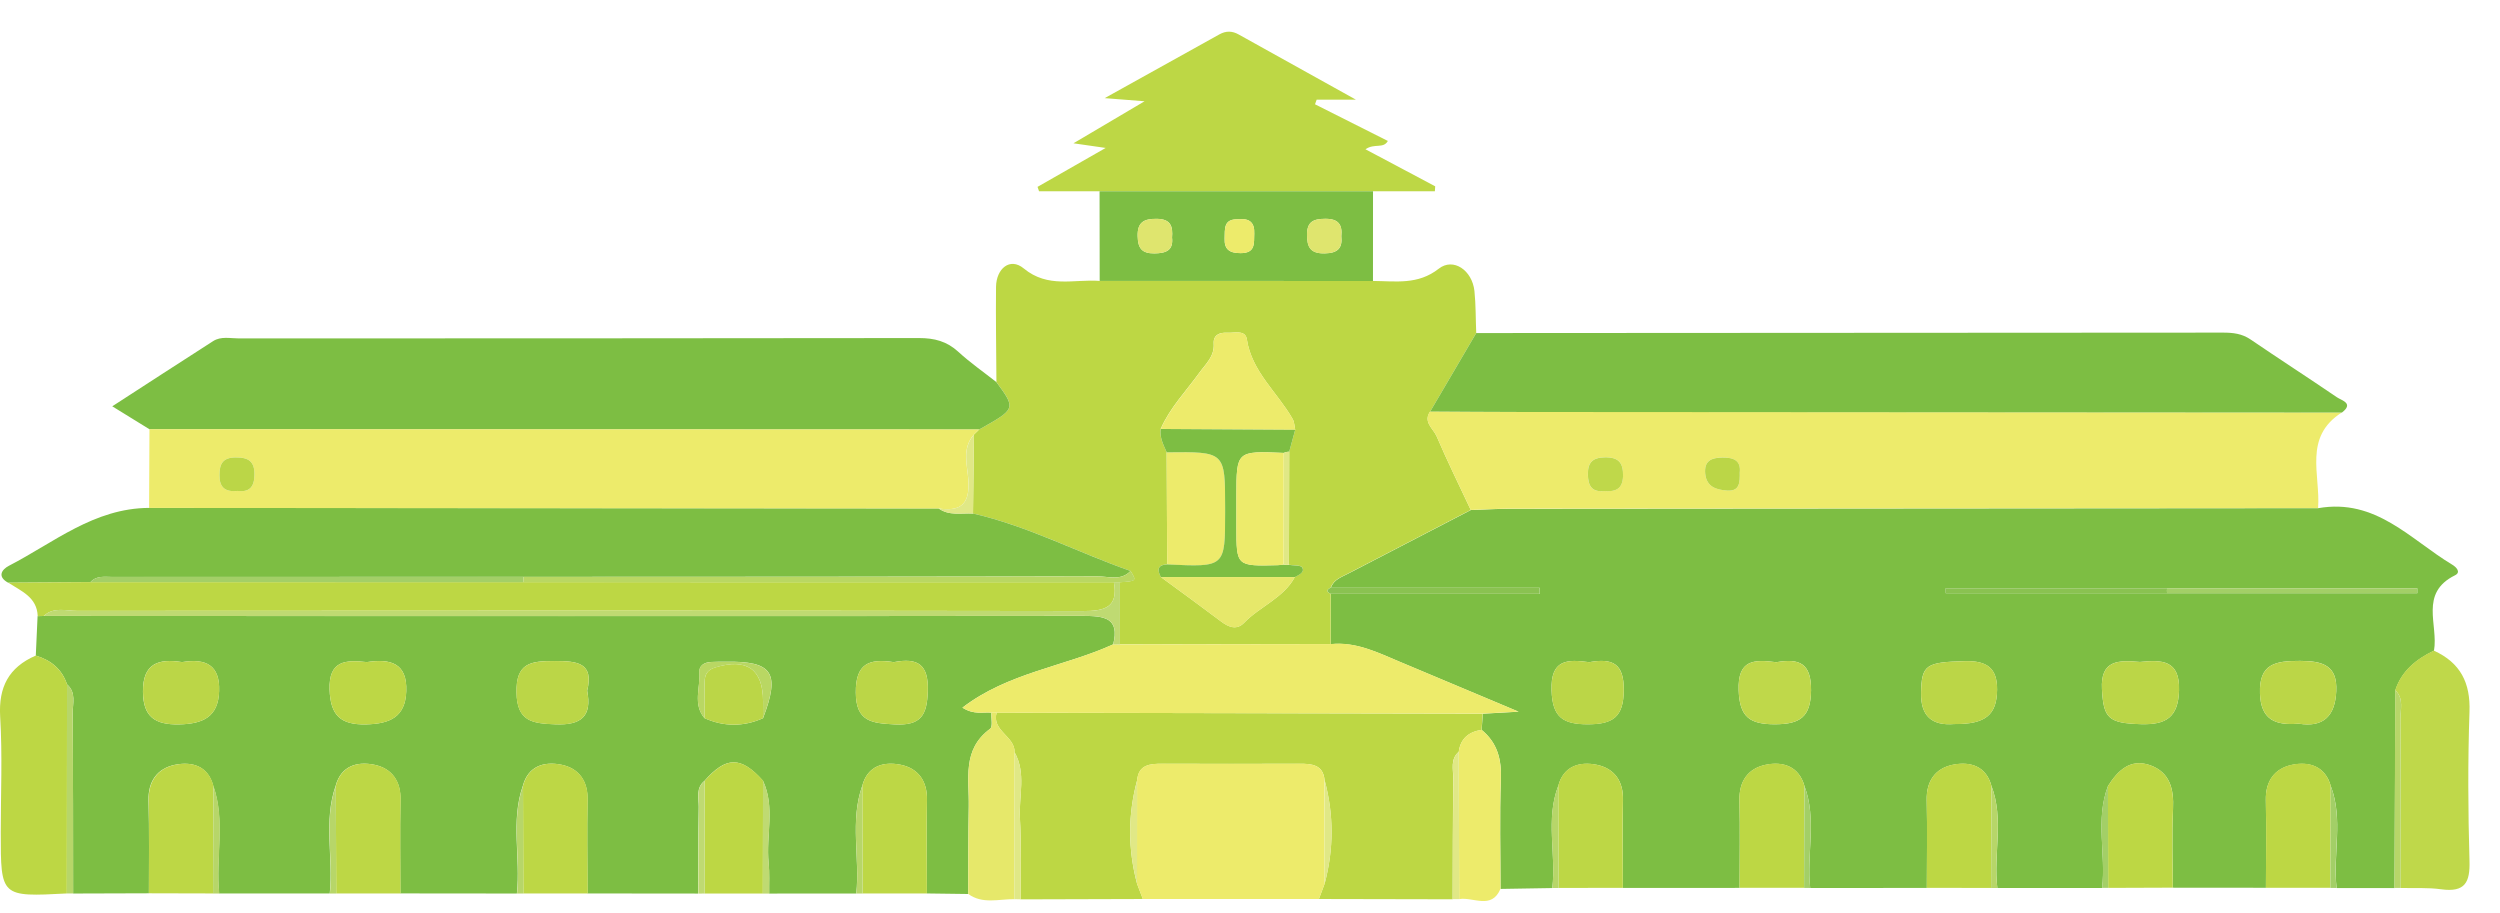 <svg width="63" height="23" viewBox="0 0 63 23" fill="none" xmlns="http://www.w3.org/2000/svg">
<path fill-rule="evenodd" clip-rule="evenodd" d="M57.101 22.372C56.318 22.372 55.535 22.37 54.755 22.37C54.754 21.71 54.729 21.049 54.761 20.388C54.785 19.895 54.689 19.467 54.186 19.285C53.681 19.105 53.367 19.423 53.121 19.809C52.799 20.65 53.074 21.524 52.973 22.378C52.093 22.378 51.213 22.378 50.333 22.378C50.23 21.522 50.507 20.646 50.184 19.803C50.05 19.303 49.645 19.185 49.215 19.272C48.767 19.362 48.541 19.688 48.553 20.165C48.57 20.902 48.556 21.639 48.556 22.376C47.575 22.376 46.595 22.376 45.617 22.378C45.522 21.524 45.79 20.649 45.472 19.806C45.333 19.313 44.933 19.183 44.501 19.272C44.053 19.362 43.824 19.686 43.834 20.163C43.851 20.899 43.838 21.636 43.837 22.375C42.857 22.375 41.878 22.375 40.897 22.376C40.897 21.639 40.883 20.902 40.9 20.167C40.913 19.689 40.685 19.365 40.238 19.273C39.81 19.186 39.403 19.302 39.269 19.802C38.943 20.646 39.219 21.522 39.118 22.379C38.684 22.386 38.248 22.394 37.814 22.401C37.814 21.484 37.788 20.566 37.823 19.65C37.843 19.145 37.74 18.725 37.338 18.394C37.348 18.258 37.358 18.122 37.368 17.986C37.609 17.972 37.85 17.957 38.269 17.935C37.168 17.473 36.222 17.074 35.273 16.677C34.718 16.444 34.173 16.168 33.537 16.233C33.537 15.81 33.539 15.389 33.539 14.968C35.293 14.968 37.046 14.968 38.8 14.968C38.8 14.915 38.799 14.863 38.799 14.811C37.046 14.811 35.293 14.811 33.54 14.811C33.608 14.606 33.804 14.545 33.974 14.456C35.004 13.922 36.037 13.388 37.066 12.853C37.386 12.843 37.704 12.823 38.022 12.822C44.822 12.816 51.62 12.81 58.42 12.806C59.872 12.551 60.742 13.597 61.795 14.229C61.899 14.291 62.023 14.42 61.867 14.497C60.957 14.947 61.453 15.751 61.336 16.398C60.884 16.615 60.521 16.912 60.363 17.395C60.357 19.056 60.35 20.716 60.342 22.379C59.857 22.379 59.369 22.379 58.883 22.379C58.786 21.525 59.057 20.65 58.736 19.808C58.597 19.314 58.199 19.185 57.766 19.273C57.317 19.364 57.088 19.688 57.099 20.164C57.115 20.897 57.101 21.635 57.101 22.372ZM54.61 14.948C56.712 14.948 58.815 14.948 60.916 14.948C60.916 14.907 60.916 14.865 60.916 14.824C58.815 14.824 56.712 14.824 54.61 14.824C52.75 14.824 50.891 14.824 49.03 14.824C49.03 14.865 49.032 14.907 49.033 14.948C50.892 14.948 52.751 14.948 54.61 14.948ZM53.926 16.681C53.393 16.634 52.928 16.625 52.969 17.367C53.008 18.101 53.13 18.225 53.957 18.249C54.587 18.267 54.891 18.072 54.912 17.402C54.937 16.623 54.471 16.627 53.926 16.681ZM57.926 18.236C58.559 18.341 58.847 18.031 58.874 17.418C58.905 16.775 58.544 16.656 57.961 16.654C57.333 16.653 56.925 16.73 56.951 17.476C56.973 18.127 57.326 18.289 57.926 18.236ZM49.245 18.246C50.035 18.253 50.319 18.015 50.327 17.386C50.333 16.839 50.075 16.647 49.513 16.661C48.537 16.687 48.423 16.75 48.41 17.463C48.401 18.049 48.688 18.291 49.245 18.246ZM40.048 16.687C39.486 16.609 39.073 16.622 39.099 17.398C39.121 18.07 39.381 18.252 40.011 18.252C40.643 18.252 40.913 18.07 40.919 17.397C40.928 16.715 40.632 16.582 40.048 16.687ZM44.762 16.688C44.203 16.615 43.786 16.618 43.814 17.398C43.838 18.07 44.094 18.252 44.726 18.252C45.353 18.251 45.632 18.076 45.639 17.398C45.645 16.713 45.344 16.585 44.762 16.688Z" fill="#7DBE43"/>
<path fill-rule="evenodd" clip-rule="evenodd" d="M3.752 22.511C3.116 22.513 2.48 22.514 1.843 22.517C1.842 21.005 1.843 19.492 1.832 17.98C1.83 17.732 1.928 17.454 1.689 17.246C1.562 16.865 1.287 16.637 0.902 16.522C0.918 16.191 0.933 15.858 0.947 15.527C1 15.525 1.05 15.524 1.101 15.523C9.828 15.524 18.555 15.53 27.281 15.521C27.833 15.521 28.219 15.569 28.052 16.238C26.823 16.799 25.401 16.95 24.253 17.833C24.549 18.021 24.771 17.938 24.982 17.96C24.973 18.1 25.024 18.312 24.95 18.367C24.237 18.892 24.427 19.636 24.412 20.327C24.398 21.061 24.402 21.796 24.398 22.529C24.052 22.525 23.704 22.521 23.357 22.515C23.357 21.732 23.342 20.947 23.36 20.164C23.371 19.688 23.142 19.363 22.696 19.272C22.267 19.185 21.862 19.3 21.729 19.8C21.413 20.692 21.672 21.614 21.578 22.517C20.846 22.517 20.113 22.518 19.383 22.518C19.379 22.259 19.396 22 19.369 21.743C19.299 21.054 19.54 20.344 19.225 19.672C18.671 19.055 18.3 19.056 17.752 19.678C17.528 19.86 17.61 20.112 17.607 20.336C17.595 21.063 17.597 21.791 17.592 22.518C16.664 22.518 15.735 22.517 14.807 22.515C14.804 21.732 14.789 20.947 14.807 20.164C14.818 19.686 14.592 19.362 14.146 19.271C13.716 19.183 13.311 19.3 13.176 19.8C12.864 20.692 13.121 21.614 13.025 22.517C12.046 22.515 11.067 22.515 10.09 22.514C10.09 21.731 10.075 20.946 10.093 20.162C10.104 19.686 9.875 19.362 9.429 19.271C9 19.183 8.595 19.299 8.459 19.799C8.146 20.691 8.402 21.612 8.309 22.515C7.38 22.515 6.453 22.515 5.522 22.515C5.429 21.612 5.686 20.692 5.373 19.8C5.24 19.297 4.834 19.186 4.407 19.273C3.964 19.365 3.731 19.688 3.742 20.164C3.763 20.946 3.752 21.728 3.752 22.511ZM17.753 18.097C18.246 18.317 18.738 18.317 19.229 18.098C19.668 16.947 19.47 16.655 18.275 16.675C18.153 16.677 18.031 16.674 17.91 16.682C17.743 16.692 17.611 16.779 17.624 16.942C17.653 17.328 17.454 17.74 17.753 18.097ZM9.243 16.685C8.71 16.625 8.282 16.643 8.305 17.377C8.327 18.018 8.573 18.27 9.228 18.255C9.827 18.239 10.216 18.067 10.238 17.419C10.265 16.708 9.838 16.593 9.243 16.685ZM4.588 16.685C3.987 16.588 3.595 16.723 3.602 17.435C3.609 18.06 3.901 18.266 4.51 18.255C5.113 18.243 5.502 18.067 5.522 17.415C5.545 16.761 5.187 16.586 4.588 16.685ZM14.797 17.407C14.972 16.698 14.544 16.657 13.969 16.657C13.373 16.657 13.002 16.706 13.016 17.45C13.028 18.186 13.421 18.231 13.999 18.253C14.65 18.28 14.923 18.046 14.797 17.407ZM22.523 16.686C21.903 16.589 21.56 16.722 21.566 17.45C21.569 18.189 21.971 18.224 22.546 18.255C23.214 18.29 23.362 18.017 23.381 17.416C23.403 16.743 23.128 16.568 22.523 16.686Z" fill="#7DBE43"/>
<path fill-rule="evenodd" clip-rule="evenodd" d="M37.063 12.85C36.033 13.384 35 13.918 33.971 14.453C33.801 14.542 33.605 14.603 33.535 14.808C33.423 14.861 33.423 14.913 33.535 14.965C33.535 15.386 33.534 15.809 33.534 16.23C31.763 16.233 29.993 16.236 28.221 16.238C28.221 15.716 28.221 15.194 28.221 14.672C28.641 14.643 28.646 14.639 28.488 14.387C27.158 13.922 25.907 13.257 24.52 12.941C24.528 12.279 24.535 11.616 24.542 10.953C24.586 10.91 24.631 10.867 24.674 10.824C25.605 10.301 25.605 10.301 25.11 9.629C25.106 8.83 25.091 8.03 25.1 7.229C25.106 6.77 25.451 6.478 25.796 6.763C26.413 7.273 27.069 7.029 27.713 7.079C30.007 7.079 32.305 7.08 34.6 7.08C35.172 7.084 35.731 7.184 36.257 6.771C36.623 6.484 37.099 6.809 37.156 7.334C37.192 7.684 37.186 8.04 37.201 8.393C36.813 9.051 36.428 9.711 36.042 10.369C35.853 10.633 36.12 10.801 36.203 10.994C36.47 11.62 36.774 12.233 37.063 12.85ZM32.488 11.382C32.539 11.198 32.588 11.015 32.639 10.831C32.619 10.741 32.619 10.639 32.575 10.56C32.194 9.89 31.545 9.37 31.42 8.55C31.384 8.304 31.105 8.396 30.924 8.385C30.729 8.373 30.571 8.445 30.585 8.658C30.607 8.981 30.385 9.168 30.218 9.399C29.885 9.861 29.48 10.278 29.249 10.808C29.217 11.025 29.319 11.208 29.4 11.397C29.405 12.338 29.409 13.28 29.413 14.222C29.161 14.235 29.161 14.367 29.255 14.542C29.76 14.913 30.266 15.279 30.767 15.657C30.96 15.803 31.163 15.889 31.352 15.693C31.75 15.28 32.344 15.07 32.63 14.541C32.732 14.486 32.884 14.424 32.816 14.3C32.781 14.238 32.598 14.252 32.482 14.232C32.482 13.282 32.485 12.333 32.488 11.382Z" fill="#BDD744"/>
<path fill-rule="evenodd" clip-rule="evenodd" d="M37.063 12.851C36.774 12.233 36.47 11.62 36.202 10.993C36.117 10.8 35.852 10.632 36.039 10.367C36.8 10.371 37.563 10.38 38.322 10.38C45.221 10.386 52.118 10.39 59.015 10.394C58.036 11.014 58.479 11.968 58.416 12.803C51.617 12.807 44.818 12.813 38.019 12.818C37.702 12.821 37.383 12.841 37.063 12.851ZM40.426 12.374C40.717 12.398 40.893 12.318 40.9 11.994C40.906 11.671 40.8 11.519 40.444 11.524C40.13 11.53 40.013 11.653 40.014 11.949C40.017 12.235 40.106 12.408 40.426 12.374ZM43.842 11.905C43.873 11.615 43.697 11.526 43.405 11.529C43.116 11.531 42.943 11.619 42.971 11.935C43.002 12.27 43.257 12.345 43.529 12.362C43.847 12.384 43.845 12.149 43.842 11.905Z" fill="#EDEB6B"/>
<path fill-rule="evenodd" clip-rule="evenodd" d="M25.109 9.629C25.604 10.302 25.604 10.302 24.673 10.824C17.704 10.823 10.734 10.82 3.766 10.817C3.483 10.643 3.198 10.468 2.829 10.239C3.712 9.667 4.54 9.129 5.371 8.596C5.57 8.469 5.801 8.528 6.017 8.528C11.73 8.526 17.442 8.528 23.156 8.519C23.548 8.519 23.859 8.6 24.148 8.864C24.448 9.14 24.787 9.375 25.109 9.629Z" fill="#7DBE43"/>
<path fill-rule="evenodd" clip-rule="evenodd" d="M24.521 12.941C25.908 13.258 27.159 13.924 28.489 14.388C28.251 14.644 27.936 14.523 27.66 14.524C22.837 14.534 18.011 14.536 13.189 14.537C9.734 14.537 6.282 14.537 2.828 14.539C2.636 14.539 2.43 14.501 2.279 14.67C1.588 14.674 0.896 14.68 0.205 14.684C-0.077 14.53 0.045 14.351 0.224 14.258C1.357 13.674 2.371 12.805 3.758 12.799C10.389 12.803 17.021 12.807 23.653 12.812C23.919 13.005 24.228 12.924 24.521 12.941Z" fill="#7DBE43"/>
<path fill-rule="evenodd" clip-rule="evenodd" d="M59.017 10.396C52.12 10.392 45.222 10.388 38.324 10.382C37.565 10.382 36.802 10.374 36.041 10.37C36.429 9.711 36.814 9.052 37.201 8.393C43.472 8.39 49.748 8.388 56.019 8.382C56.269 8.382 56.495 8.406 56.713 8.554C57.435 9.046 58.168 9.519 58.89 10.011C59.008 10.092 59.323 10.161 59.017 10.396Z" fill="#7DBE43"/>
<path fill-rule="evenodd" clip-rule="evenodd" d="M23.652 12.813C17.021 12.808 10.388 12.804 3.757 12.8C3.76 12.139 3.763 11.478 3.766 10.815C10.735 10.817 17.705 10.819 24.673 10.822C24.63 10.866 24.584 10.908 24.541 10.952C24.23 11.306 24.381 11.733 24.403 12.112C24.438 12.691 24.22 12.9 23.652 12.813ZM5.985 12.371C6.272 12.408 6.406 12.284 6.412 11.977C6.42 11.638 6.277 11.523 5.938 11.527C5.609 11.531 5.533 11.691 5.53 11.968C5.527 12.268 5.656 12.405 5.985 12.371Z" fill="#EDEB6B"/>
<path fill-rule="evenodd" clip-rule="evenodd" d="M37.365 17.985C37.355 18.121 37.345 18.256 37.335 18.393C37.007 18.444 36.805 18.616 36.76 18.945C36.543 19.134 36.623 19.386 36.62 19.613C36.61 20.629 36.61 21.645 36.607 22.662C35.485 22.661 34.359 22.658 33.236 22.655C33.283 22.527 33.331 22.399 33.38 22.271C33.613 21.401 33.614 20.532 33.38 19.661C33.344 19.27 33.058 19.245 32.743 19.247C31.594 19.251 30.442 19.251 29.292 19.247C28.975 19.245 28.692 19.271 28.656 19.661C28.421 20.53 28.422 21.4 28.654 22.271C28.702 22.399 28.75 22.527 28.8 22.655C27.774 22.658 26.748 22.661 25.722 22.664C25.718 21.98 25.741 21.296 25.702 20.612C25.671 20.06 25.865 19.488 25.567 18.957C25.58 18.555 24.982 18.413 25.115 17.959C29.199 17.968 33.283 17.976 37.365 17.985Z" fill="#BDD744"/>
<path fill-rule="evenodd" clip-rule="evenodd" d="M27.709 4.82C27.201 4.82 26.694 4.82 26.184 4.82C26.171 4.783 26.158 4.745 26.146 4.709C26.68 4.404 27.212 4.099 27.863 3.728C27.547 3.683 27.361 3.656 27.051 3.611C27.692 3.231 28.228 2.915 28.843 2.552C28.509 2.525 28.28 2.506 27.838 2.473C28.92 1.872 29.825 1.369 30.731 0.865C30.894 0.775 31.051 0.776 31.215 0.869C32.142 1.386 33.067 1.899 34.168 2.511C33.703 2.511 33.441 2.511 33.18 2.511C33.166 2.549 33.151 2.588 33.138 2.628C33.751 2.936 34.361 3.245 34.974 3.552C34.86 3.756 34.637 3.603 34.41 3.762C35.02 4.085 35.594 4.39 36.167 4.695C36.164 4.737 36.162 4.779 36.159 4.82C35.639 4.82 35.119 4.82 34.6 4.82C32.304 4.82 30.007 4.82 27.709 4.82Z" fill="#BDD745"/>
<path fill-rule="evenodd" clip-rule="evenodd" d="M0.206 14.683C0.897 14.679 1.589 14.673 2.28 14.669C5.915 14.669 9.55 14.669 13.184 14.67C18.146 14.67 23.109 14.672 28.07 14.672C28.183 15.305 27.849 15.401 27.276 15.399C18.832 15.384 10.388 15.388 1.946 15.394C1.664 15.394 1.353 15.287 1.104 15.522C1.053 15.524 1.002 15.525 0.95 15.526C0.934 15.05 0.536 14.895 0.206 14.683Z" fill="#BDD744"/>
<path fill-rule="evenodd" clip-rule="evenodd" d="M33.381 22.269C33.333 22.397 33.285 22.526 33.237 22.654C31.757 22.654 30.277 22.654 28.798 22.654C28.75 22.526 28.702 22.397 28.652 22.269C28.654 21.4 28.654 20.53 28.654 19.66C28.69 19.268 28.975 19.244 29.29 19.245C30.44 19.25 31.592 19.25 32.741 19.245C33.057 19.244 33.342 19.269 33.378 19.66C33.381 20.53 33.381 21.4 33.381 22.269Z" fill="#EDEB6B"/>
<path fill-rule="evenodd" clip-rule="evenodd" d="M27.709 4.82C30.006 4.82 32.304 4.82 34.6 4.82C34.599 5.574 34.599 6.327 34.599 7.081C32.304 7.081 30.007 7.081 27.712 7.079C27.712 6.327 27.71 5.574 27.709 4.82ZM33.801 5.953C33.833 5.66 33.724 5.511 33.396 5.514C33.104 5.515 32.939 5.583 32.937 5.908C32.936 6.227 33.02 6.394 33.389 6.385C33.71 6.379 33.836 6.251 33.801 5.953ZM29.536 5.987C29.559 5.715 29.51 5.521 29.158 5.515C28.827 5.509 28.659 5.599 28.669 5.955C28.676 6.248 28.769 6.39 29.093 6.386C29.389 6.382 29.572 6.307 29.536 5.987ZM31.215 5.528C30.824 5.506 30.869 5.773 30.86 6.011C30.849 6.29 30.99 6.379 31.263 6.379C31.646 6.379 31.597 6.124 31.607 5.888C31.62 5.612 31.488 5.495 31.215 5.528Z" fill="#7DBE43"/>
<path fill-rule="evenodd" clip-rule="evenodd" d="M60.359 17.392C60.518 16.909 60.881 16.61 61.332 16.395C62.006 16.703 62.258 17.209 62.231 17.938C62.188 19.189 62.195 20.443 62.231 21.694C62.247 22.23 62.124 22.494 61.517 22.41C61.183 22.363 60.837 22.386 60.497 22.377C60.496 20.963 60.5 19.548 60.49 18.132C60.487 17.883 60.586 17.608 60.359 17.392Z" fill="#BFD84A"/>
<path fill-rule="evenodd" clip-rule="evenodd" d="M0.902 16.52C1.287 16.637 1.561 16.866 1.689 17.244C1.686 19.002 1.686 20.759 1.685 22.515C0.019 22.603 0.019 22.603 0.019 20.981C0.019 20.006 0.063 19.028 0.004 18.058C-0.038 17.319 0.214 16.819 0.902 16.52Z" fill="#BDD744"/>
<path fill-rule="evenodd" clip-rule="evenodd" d="M21.73 19.799C21.863 19.299 22.268 19.183 22.697 19.271C23.143 19.362 23.372 19.685 23.36 20.163C23.343 20.946 23.358 21.731 23.358 22.515C22.819 22.515 22.277 22.515 21.738 22.516C21.735 21.61 21.732 20.704 21.73 19.799Z" fill="#BDD745"/>
<path fill-rule="evenodd" clip-rule="evenodd" d="M13.18 19.8C13.315 19.3 13.72 19.183 14.15 19.27C14.596 19.362 14.822 19.686 14.811 20.164C14.793 20.947 14.808 21.732 14.811 22.515C14.269 22.515 13.73 22.515 13.188 22.515C13.185 21.61 13.183 20.705 13.18 19.8Z" fill="#BDD745"/>
<path fill-rule="evenodd" clip-rule="evenodd" d="M8.463 19.799C8.599 19.299 9.005 19.183 9.433 19.271C9.879 19.362 10.108 19.685 10.097 20.163C10.079 20.946 10.094 21.731 10.094 22.515C9.554 22.515 9.013 22.515 8.473 22.516C8.47 21.61 8.466 20.704 8.463 19.799Z" fill="#BDD745"/>
<path fill-rule="evenodd" clip-rule="evenodd" d="M3.752 22.511C3.752 21.729 3.763 20.946 3.747 20.164C3.737 19.689 3.97 19.365 4.413 19.273C4.84 19.186 5.246 19.297 5.378 19.8C5.375 20.705 5.373 21.611 5.37 22.515C4.829 22.514 4.291 22.513 3.752 22.511Z" fill="#BDD745"/>
<path fill-rule="evenodd" clip-rule="evenodd" d="M48.555 22.374C48.555 21.637 48.57 20.9 48.552 20.163C48.541 19.686 48.767 19.361 49.214 19.269C49.644 19.182 50.05 19.3 50.183 19.801C50.18 20.659 50.177 21.517 50.174 22.376C49.636 22.377 49.094 22.376 48.555 22.374Z" fill="#BDD744"/>
<path fill-rule="evenodd" clip-rule="evenodd" d="M43.836 22.372C43.838 21.635 43.851 20.897 43.833 20.16C43.823 19.683 44.053 19.361 44.5 19.269C44.933 19.18 45.332 19.31 45.471 19.803C45.469 20.66 45.466 21.517 45.463 22.373C44.921 22.373 44.378 22.373 43.836 22.372Z" fill="#BDD744"/>
<path fill-rule="evenodd" clip-rule="evenodd" d="M39.268 19.799C39.401 19.299 39.808 19.183 40.236 19.271C40.684 19.362 40.912 19.686 40.898 20.164C40.881 20.9 40.896 21.637 40.896 22.374C40.357 22.374 39.815 22.376 39.276 22.376C39.273 21.517 39.27 20.658 39.268 19.799Z" fill="#BDD745"/>
<path fill-rule="evenodd" clip-rule="evenodd" d="M57.101 22.372C57.101 21.635 57.115 20.897 57.098 20.16C57.087 19.683 57.316 19.361 57.765 19.269C58.197 19.18 58.595 19.31 58.735 19.803C58.732 20.66 58.729 21.517 58.726 22.373C58.184 22.373 57.643 22.373 57.101 22.372Z" fill="#BDD744"/>
<path fill-rule="evenodd" clip-rule="evenodd" d="M25.117 17.959C24.982 18.413 25.58 18.555 25.569 18.956C25.567 20.191 25.566 21.425 25.563 22.659C25.171 22.654 24.76 22.792 24.399 22.527C24.404 21.793 24.399 21.059 24.414 20.325C24.428 19.633 24.238 18.889 24.951 18.365C25.027 18.31 24.976 18.097 24.983 17.957C25.028 17.959 25.072 17.959 25.117 17.959Z" fill="#E6E86A"/>
<path fill-rule="evenodd" clip-rule="evenodd" d="M53.12 19.808C53.366 19.422 53.681 19.103 54.185 19.283C54.689 19.465 54.783 19.895 54.76 20.387C54.729 21.046 54.752 21.708 54.754 22.369C54.211 22.37 53.668 22.372 53.126 22.375C53.124 21.52 53.122 20.664 53.12 19.808Z" fill="#BDD744"/>
<path fill-rule="evenodd" clip-rule="evenodd" d="M17.756 19.677C18.303 19.057 18.675 19.055 19.229 19.671C19.227 20.619 19.226 21.567 19.224 22.517C18.736 22.517 18.247 22.517 17.759 22.517C17.757 21.57 17.756 20.623 17.756 19.677Z" fill="#BDD744"/>
<path fill-rule="evenodd" clip-rule="evenodd" d="M36.761 18.944C36.804 18.614 37.008 18.442 37.336 18.391C37.738 18.723 37.841 19.142 37.821 19.647C37.788 20.563 37.812 21.481 37.812 22.399C37.586 22.934 37.122 22.595 36.771 22.658C36.768 21.421 36.764 20.182 36.761 18.944Z" fill="#EDEB6B"/>
<path fill-rule="evenodd" clip-rule="evenodd" d="M1.685 22.515C1.686 20.759 1.686 19.002 1.689 17.245C1.927 17.453 1.83 17.731 1.831 17.979C1.843 19.491 1.841 21.004 1.843 22.515C1.791 22.517 1.737 22.515 1.685 22.515Z" fill="#B7D669"/>
<path fill-rule="evenodd" clip-rule="evenodd" d="M60.36 17.392C60.585 17.608 60.487 17.883 60.49 18.131C60.501 19.545 60.496 20.96 60.498 22.376C60.445 22.376 60.395 22.376 60.341 22.376C60.348 20.715 60.355 19.054 60.36 17.392Z" fill="#B7D669"/>
<path fill-rule="evenodd" clip-rule="evenodd" d="M25.562 22.659C25.565 21.425 25.567 20.191 25.568 18.956C25.866 19.488 25.673 20.06 25.703 20.612C25.741 21.294 25.719 21.979 25.724 22.663C25.669 22.662 25.616 22.66 25.562 22.659Z" fill="#E0E886"/>
<path fill-rule="evenodd" clip-rule="evenodd" d="M36.761 18.944C36.764 20.182 36.769 21.419 36.772 22.658C36.718 22.658 36.664 22.659 36.61 22.659C36.613 21.643 36.613 20.628 36.623 19.61C36.626 19.385 36.545 19.133 36.761 18.944Z" fill="#E0E886"/>
<path fill-rule="evenodd" clip-rule="evenodd" d="M17.756 19.677C17.757 20.624 17.759 21.572 17.759 22.517C17.705 22.517 17.651 22.517 17.598 22.519C17.602 21.791 17.601 21.062 17.612 20.335C17.614 20.111 17.531 19.86 17.756 19.677Z" fill="#BFDA72"/>
<path fill-rule="evenodd" clip-rule="evenodd" d="M19.223 22.518C19.224 21.569 19.226 20.619 19.227 19.671C19.542 20.343 19.301 21.053 19.371 21.743C19.398 21.999 19.381 22.26 19.385 22.518C19.33 22.519 19.276 22.518 19.223 22.518Z" fill="#BFDA72"/>
<path fill-rule="evenodd" clip-rule="evenodd" d="M5.369 22.517C5.372 21.611 5.375 20.705 5.378 19.8C5.692 20.692 5.433 21.614 5.527 22.517C5.475 22.518 5.421 22.517 5.369 22.517Z" fill="#B7D669"/>
<path fill-rule="evenodd" clip-rule="evenodd" d="M8.463 19.799C8.465 20.705 8.47 21.61 8.473 22.517C8.42 22.517 8.367 22.517 8.314 22.517C8.406 21.613 8.15 20.691 8.463 19.799Z" fill="#B7D669"/>
<path fill-rule="evenodd" clip-rule="evenodd" d="M13.18 19.8C13.183 20.705 13.186 21.612 13.189 22.517C13.136 22.517 13.084 22.517 13.03 22.517C13.125 21.613 12.868 20.692 13.18 19.8Z" fill="#B7D669"/>
<path fill-rule="evenodd" clip-rule="evenodd" d="M21.73 19.799C21.732 20.705 21.735 21.61 21.738 22.517C21.684 22.517 21.632 22.517 21.58 22.517C21.673 21.613 21.414 20.691 21.73 19.799Z" fill="#B7D669"/>
<path fill-rule="evenodd" clip-rule="evenodd" d="M39.268 19.799C39.271 20.657 39.274 21.517 39.277 22.377C39.223 22.377 39.172 22.377 39.118 22.377C39.217 21.52 38.941 20.643 39.268 19.799Z" fill="#B7D669"/>
<path fill-rule="evenodd" clip-rule="evenodd" d="M45.463 22.375C45.466 21.519 45.469 20.662 45.472 19.805C45.79 20.648 45.52 21.521 45.617 22.377C45.565 22.375 45.514 22.375 45.463 22.375Z" fill="#A3CF67"/>
<path fill-rule="evenodd" clip-rule="evenodd" d="M50.175 22.377C50.178 21.519 50.181 20.66 50.184 19.802C50.507 20.646 50.228 21.522 50.333 22.377C50.279 22.377 50.228 22.377 50.175 22.377Z" fill="#B7D669"/>
<path fill-rule="evenodd" clip-rule="evenodd" d="M53.12 19.808C53.121 20.663 53.124 21.52 53.127 22.375C53.076 22.375 53.025 22.375 52.973 22.375C53.072 21.522 52.797 20.649 53.12 19.808Z" fill="#A3CF67"/>
<path fill-rule="evenodd" clip-rule="evenodd" d="M58.726 22.375C58.728 21.519 58.731 20.662 58.734 19.805C59.055 20.648 58.782 21.521 58.881 22.377C58.829 22.375 58.778 22.375 58.726 22.375Z" fill="#A3CF67"/>
<path fill-rule="evenodd" clip-rule="evenodd" d="M25.117 17.96C25.072 17.96 25.028 17.96 24.983 17.96C24.772 17.937 24.55 18.02 24.254 17.833C25.403 16.949 26.826 16.798 28.053 16.237C28.11 16.237 28.166 16.239 28.222 16.239C29.994 16.236 31.764 16.233 33.534 16.23C34.17 16.165 34.715 16.442 35.27 16.674C36.218 17.072 37.165 17.471 38.266 17.933C37.848 17.957 37.606 17.969 37.365 17.983C33.283 17.977 29.199 17.968 25.117 17.96Z" fill="#EDEB6B"/>
<path fill-rule="evenodd" clip-rule="evenodd" d="M53.926 16.681C54.471 16.627 54.937 16.623 54.913 17.403C54.889 18.073 54.586 18.268 53.957 18.25C53.132 18.226 53.01 18.102 52.969 17.368C52.929 16.625 53.393 16.634 53.926 16.681Z" fill="#BBD647"/>
<path fill-rule="evenodd" clip-rule="evenodd" d="M57.926 18.237C57.326 18.288 56.975 18.126 56.951 17.477C56.925 16.73 57.335 16.653 57.961 16.656C58.545 16.657 58.905 16.777 58.874 17.42C58.845 18.033 58.558 18.341 57.926 18.237Z" fill="#BBD647"/>
<path fill-rule="evenodd" clip-rule="evenodd" d="M49.245 18.247C48.687 18.292 48.401 18.05 48.411 17.463C48.425 16.75 48.538 16.687 49.514 16.661C50.076 16.646 50.333 16.837 50.328 17.386C50.318 18.016 50.035 18.254 49.245 18.247Z" fill="#BBD647"/>
<path fill-rule="evenodd" clip-rule="evenodd" d="M40.047 16.687C40.631 16.581 40.926 16.715 40.919 17.398C40.913 18.072 40.643 18.254 40.011 18.254C39.381 18.254 39.121 18.072 39.099 17.4C39.073 16.622 39.485 16.609 40.047 16.687Z" fill="#BBD647"/>
<path fill-rule="evenodd" clip-rule="evenodd" d="M44.762 16.688C45.343 16.585 45.644 16.715 45.639 17.398C45.632 18.076 45.353 18.25 44.726 18.252C44.094 18.252 43.839 18.07 43.814 17.398C43.786 16.618 44.203 16.615 44.762 16.688Z" fill="#BFD84A"/>
<path fill-rule="evenodd" clip-rule="evenodd" d="M54.61 14.824C56.711 14.824 58.814 14.824 60.916 14.824C60.916 14.865 60.916 14.908 60.916 14.949C58.814 14.949 56.711 14.949 54.61 14.949C54.605 14.908 54.605 14.865 54.61 14.824Z" fill="#A3CF67"/>
<path fill-rule="evenodd" clip-rule="evenodd" d="M54.61 14.824C54.604 14.865 54.604 14.908 54.61 14.949C52.751 14.949 50.891 14.949 49.033 14.949C49.032 14.908 49.03 14.865 49.03 14.824C50.892 14.824 52.75 14.824 54.61 14.824Z" fill="#8AC251"/>
<path fill-rule="evenodd" clip-rule="evenodd" d="M33.537 14.966C33.425 14.913 33.425 14.861 33.537 14.808C35.291 14.808 37.044 14.808 38.797 14.808C38.797 14.861 38.799 14.913 38.799 14.966C37.044 14.966 35.291 14.966 33.537 14.966Z" fill="#8AC251"/>
<path fill-rule="evenodd" clip-rule="evenodd" d="M28.223 16.239C28.167 16.239 28.111 16.238 28.054 16.238C28.22 15.568 27.835 15.519 27.283 15.52C18.556 15.53 9.829 15.525 1.104 15.522C1.353 15.286 1.664 15.393 1.946 15.393C10.388 15.388 18.832 15.384 27.276 15.399C27.849 15.401 28.183 15.305 28.07 14.672C28.121 14.672 28.172 14.672 28.223 14.672C28.223 15.195 28.223 15.716 28.223 16.239Z" fill="#BFDA72"/>
<path fill-rule="evenodd" clip-rule="evenodd" d="M9.242 16.685C9.838 16.594 10.265 16.708 10.239 17.42C10.216 18.068 9.828 18.241 9.229 18.255C8.574 18.271 8.327 18.019 8.306 17.377C8.281 16.643 8.709 16.625 9.242 16.685Z" fill="#BDD745"/>
<path fill-rule="evenodd" clip-rule="evenodd" d="M4.588 16.685C5.187 16.585 5.545 16.761 5.524 17.415C5.502 18.066 5.114 18.244 4.511 18.255C3.903 18.267 3.611 18.061 3.604 17.435C3.596 16.725 3.987 16.589 4.588 16.685Z" fill="#BBD647"/>
<path fill-rule="evenodd" clip-rule="evenodd" d="M14.796 17.407C14.922 18.047 14.648 18.281 13.997 18.255C13.421 18.231 13.026 18.188 13.014 17.452C13 16.708 13.371 16.658 13.967 16.658C14.545 16.657 14.972 16.698 14.796 17.407Z" fill="#BBD647"/>
<path fill-rule="evenodd" clip-rule="evenodd" d="M22.523 16.687C23.128 16.568 23.403 16.743 23.381 17.417C23.361 18.017 23.214 18.292 22.546 18.255C21.971 18.224 21.568 18.189 21.566 17.451C21.56 16.722 21.902 16.589 22.523 16.687Z" fill="#BBD647"/>
<path fill-rule="evenodd" clip-rule="evenodd" d="M19.227 18.099C18.737 18.316 18.244 18.317 17.752 18.098C17.755 17.793 17.753 17.487 17.758 17.183C17.759 17.006 17.817 16.884 18.019 16.82C18.819 16.576 19.229 16.86 19.229 17.676C19.23 17.818 19.227 17.959 19.227 18.099Z" fill="#BBD647"/>
<path fill-rule="evenodd" clip-rule="evenodd" d="M19.227 18.099C19.227 17.958 19.23 17.817 19.229 17.678C19.229 16.86 18.819 16.577 18.019 16.822C17.817 16.884 17.759 17.007 17.757 17.184C17.753 17.489 17.754 17.795 17.752 18.099C17.454 17.743 17.653 17.329 17.621 16.943C17.608 16.781 17.74 16.695 17.907 16.684C18.027 16.675 18.149 16.68 18.271 16.677C19.468 16.656 19.666 16.947 19.227 18.099Z" fill="#B9D763"/>
<path fill-rule="evenodd" clip-rule="evenodd" d="M29.251 10.809C29.482 10.281 29.887 9.863 30.22 9.4C30.387 9.169 30.609 8.981 30.587 8.658C30.573 8.446 30.732 8.374 30.925 8.385C31.107 8.395 31.384 8.305 31.422 8.55C31.547 9.372 32.196 9.89 32.577 10.561C32.62 10.64 32.62 10.742 32.641 10.832C31.509 10.825 30.381 10.818 29.251 10.809Z" fill="#EDEB6B"/>
<path fill-rule="evenodd" clip-rule="evenodd" d="M29.413 14.225C29.409 13.283 29.405 12.342 29.4 11.399C30.873 11.382 30.873 11.382 30.873 12.78C30.873 12.826 30.873 12.874 30.873 12.922C30.873 14.295 30.873 14.295 29.413 14.225Z" fill="#EDEB6B"/>
<path fill-rule="evenodd" clip-rule="evenodd" d="M29.414 14.223C30.873 14.294 30.873 14.294 30.873 12.922C30.873 12.874 30.873 12.827 30.873 12.779C30.873 11.382 30.873 11.382 29.401 11.399C29.319 11.21 29.218 11.025 29.25 10.81C30.379 10.817 31.509 10.825 32.639 10.832C32.588 11.015 32.539 11.2 32.488 11.383C32.44 11.383 32.394 11.394 32.349 11.414C31.158 11.363 31.158 11.363 31.158 12.5C31.158 12.762 31.158 13.023 31.158 13.285C31.158 14.269 31.158 14.269 32.202 14.242C32.25 14.241 32.299 14.232 32.349 14.228L32.416 14.239L32.482 14.235C32.599 14.255 32.782 14.239 32.816 14.303C32.885 14.426 32.732 14.488 32.63 14.543C31.505 14.543 30.379 14.545 29.255 14.545C29.161 14.367 29.161 14.236 29.414 14.223Z" fill="#7DBE43"/>
<path fill-rule="evenodd" clip-rule="evenodd" d="M29.254 14.543C30.378 14.543 31.503 14.542 32.629 14.542C32.343 15.072 31.75 15.282 31.351 15.695C31.162 15.891 30.957 15.805 30.766 15.659C30.266 15.281 29.759 14.914 29.254 14.543Z" fill="#E6E86A"/>
<path fill-rule="evenodd" clip-rule="evenodd" d="M28.223 14.674C28.172 14.674 28.122 14.674 28.071 14.674C23.11 14.674 18.147 14.672 13.185 14.672C13.186 14.627 13.188 14.583 13.19 14.537C18.012 14.536 22.838 14.535 27.661 14.525C27.937 14.525 28.252 14.645 28.491 14.387C28.649 14.641 28.643 14.647 28.223 14.674Z" fill="#B9D763"/>
<path fill-rule="evenodd" clip-rule="evenodd" d="M32.349 11.413C32.393 11.393 32.441 11.383 32.489 11.382C32.486 12.332 32.483 13.283 32.481 14.233L32.414 14.237L32.348 14.226C32.349 13.289 32.349 12.351 32.349 11.413Z" fill="#E0E886"/>
<path fill-rule="evenodd" clip-rule="evenodd" d="M23.652 12.812C24.22 12.9 24.438 12.691 24.405 12.112C24.381 11.731 24.232 11.306 24.543 10.952C24.535 11.614 24.528 12.278 24.521 12.941C24.227 12.925 23.918 13.005 23.652 12.812Z" fill="#E0E886"/>
<path fill-rule="evenodd" clip-rule="evenodd" d="M40.427 12.375C40.106 12.407 40.018 12.235 40.015 11.95C40.013 11.654 40.131 11.531 40.445 11.525C40.8 11.52 40.906 11.672 40.901 11.995C40.893 12.319 40.718 12.399 40.427 12.375Z" fill="#BFD84A"/>
<path fill-rule="evenodd" clip-rule="evenodd" d="M43.842 11.905C43.845 12.148 43.847 12.383 43.529 12.363C43.257 12.345 43.003 12.272 42.971 11.936C42.942 11.62 43.116 11.533 43.405 11.53C43.699 11.526 43.874 11.614 43.842 11.905Z" fill="#BBD647"/>
<path fill-rule="evenodd" clip-rule="evenodd" d="M13.189 14.536C13.186 14.582 13.185 14.626 13.183 14.671C9.55 14.671 5.914 14.671 2.279 14.67C2.43 14.5 2.637 14.538 2.828 14.538C6.282 14.536 9.734 14.536 13.189 14.536Z" fill="#A3CF67"/>
<path fill-rule="evenodd" clip-rule="evenodd" d="M5.985 12.372C5.657 12.405 5.527 12.269 5.53 11.968C5.533 11.69 5.61 11.531 5.938 11.527C6.277 11.524 6.421 11.639 6.412 11.977C6.406 12.284 6.272 12.408 5.985 12.372Z" fill="#BBD647"/>
<path fill-rule="evenodd" clip-rule="evenodd" d="M28.656 19.66C28.656 20.529 28.656 21.399 28.654 22.271C28.422 21.401 28.42 20.529 28.656 19.66Z" fill="#E0E886"/>
<path fill-rule="evenodd" clip-rule="evenodd" d="M33.382 22.271C33.382 21.401 33.382 20.531 33.382 19.66C33.616 20.529 33.614 21.401 33.382 22.271Z" fill="#E0E886"/>
<path fill-rule="evenodd" clip-rule="evenodd" d="M33.801 5.953C33.834 6.249 33.71 6.379 33.387 6.386C33.018 6.396 32.934 6.228 32.936 5.909C32.937 5.583 33.103 5.516 33.395 5.514C33.726 5.51 33.834 5.661 33.801 5.953Z" fill="#DFE56E"/>
<path fill-rule="evenodd" clip-rule="evenodd" d="M29.535 5.987C29.572 6.307 29.389 6.382 29.093 6.386C28.769 6.39 28.676 6.248 28.668 5.955C28.658 5.599 28.827 5.509 29.158 5.515C29.509 5.52 29.557 5.715 29.535 5.987Z" fill="#DFE56E"/>
<path fill-rule="evenodd" clip-rule="evenodd" d="M31.215 5.527C31.488 5.495 31.62 5.612 31.608 5.888C31.598 6.124 31.646 6.379 31.264 6.379C30.991 6.379 30.85 6.29 30.862 6.011C30.869 5.773 30.826 5.506 31.215 5.527Z" fill="#EDEB6B"/>
<path fill-rule="evenodd" clip-rule="evenodd" d="M32.349 11.413C32.349 12.352 32.349 13.289 32.347 14.229C32.299 14.233 32.25 14.241 32.2 14.243C31.156 14.269 31.156 14.269 31.156 13.285C31.156 13.023 31.156 12.762 31.156 12.5C31.158 11.362 31.158 11.362 32.349 11.413Z" fill="#EDEB6B"/>
</svg>
